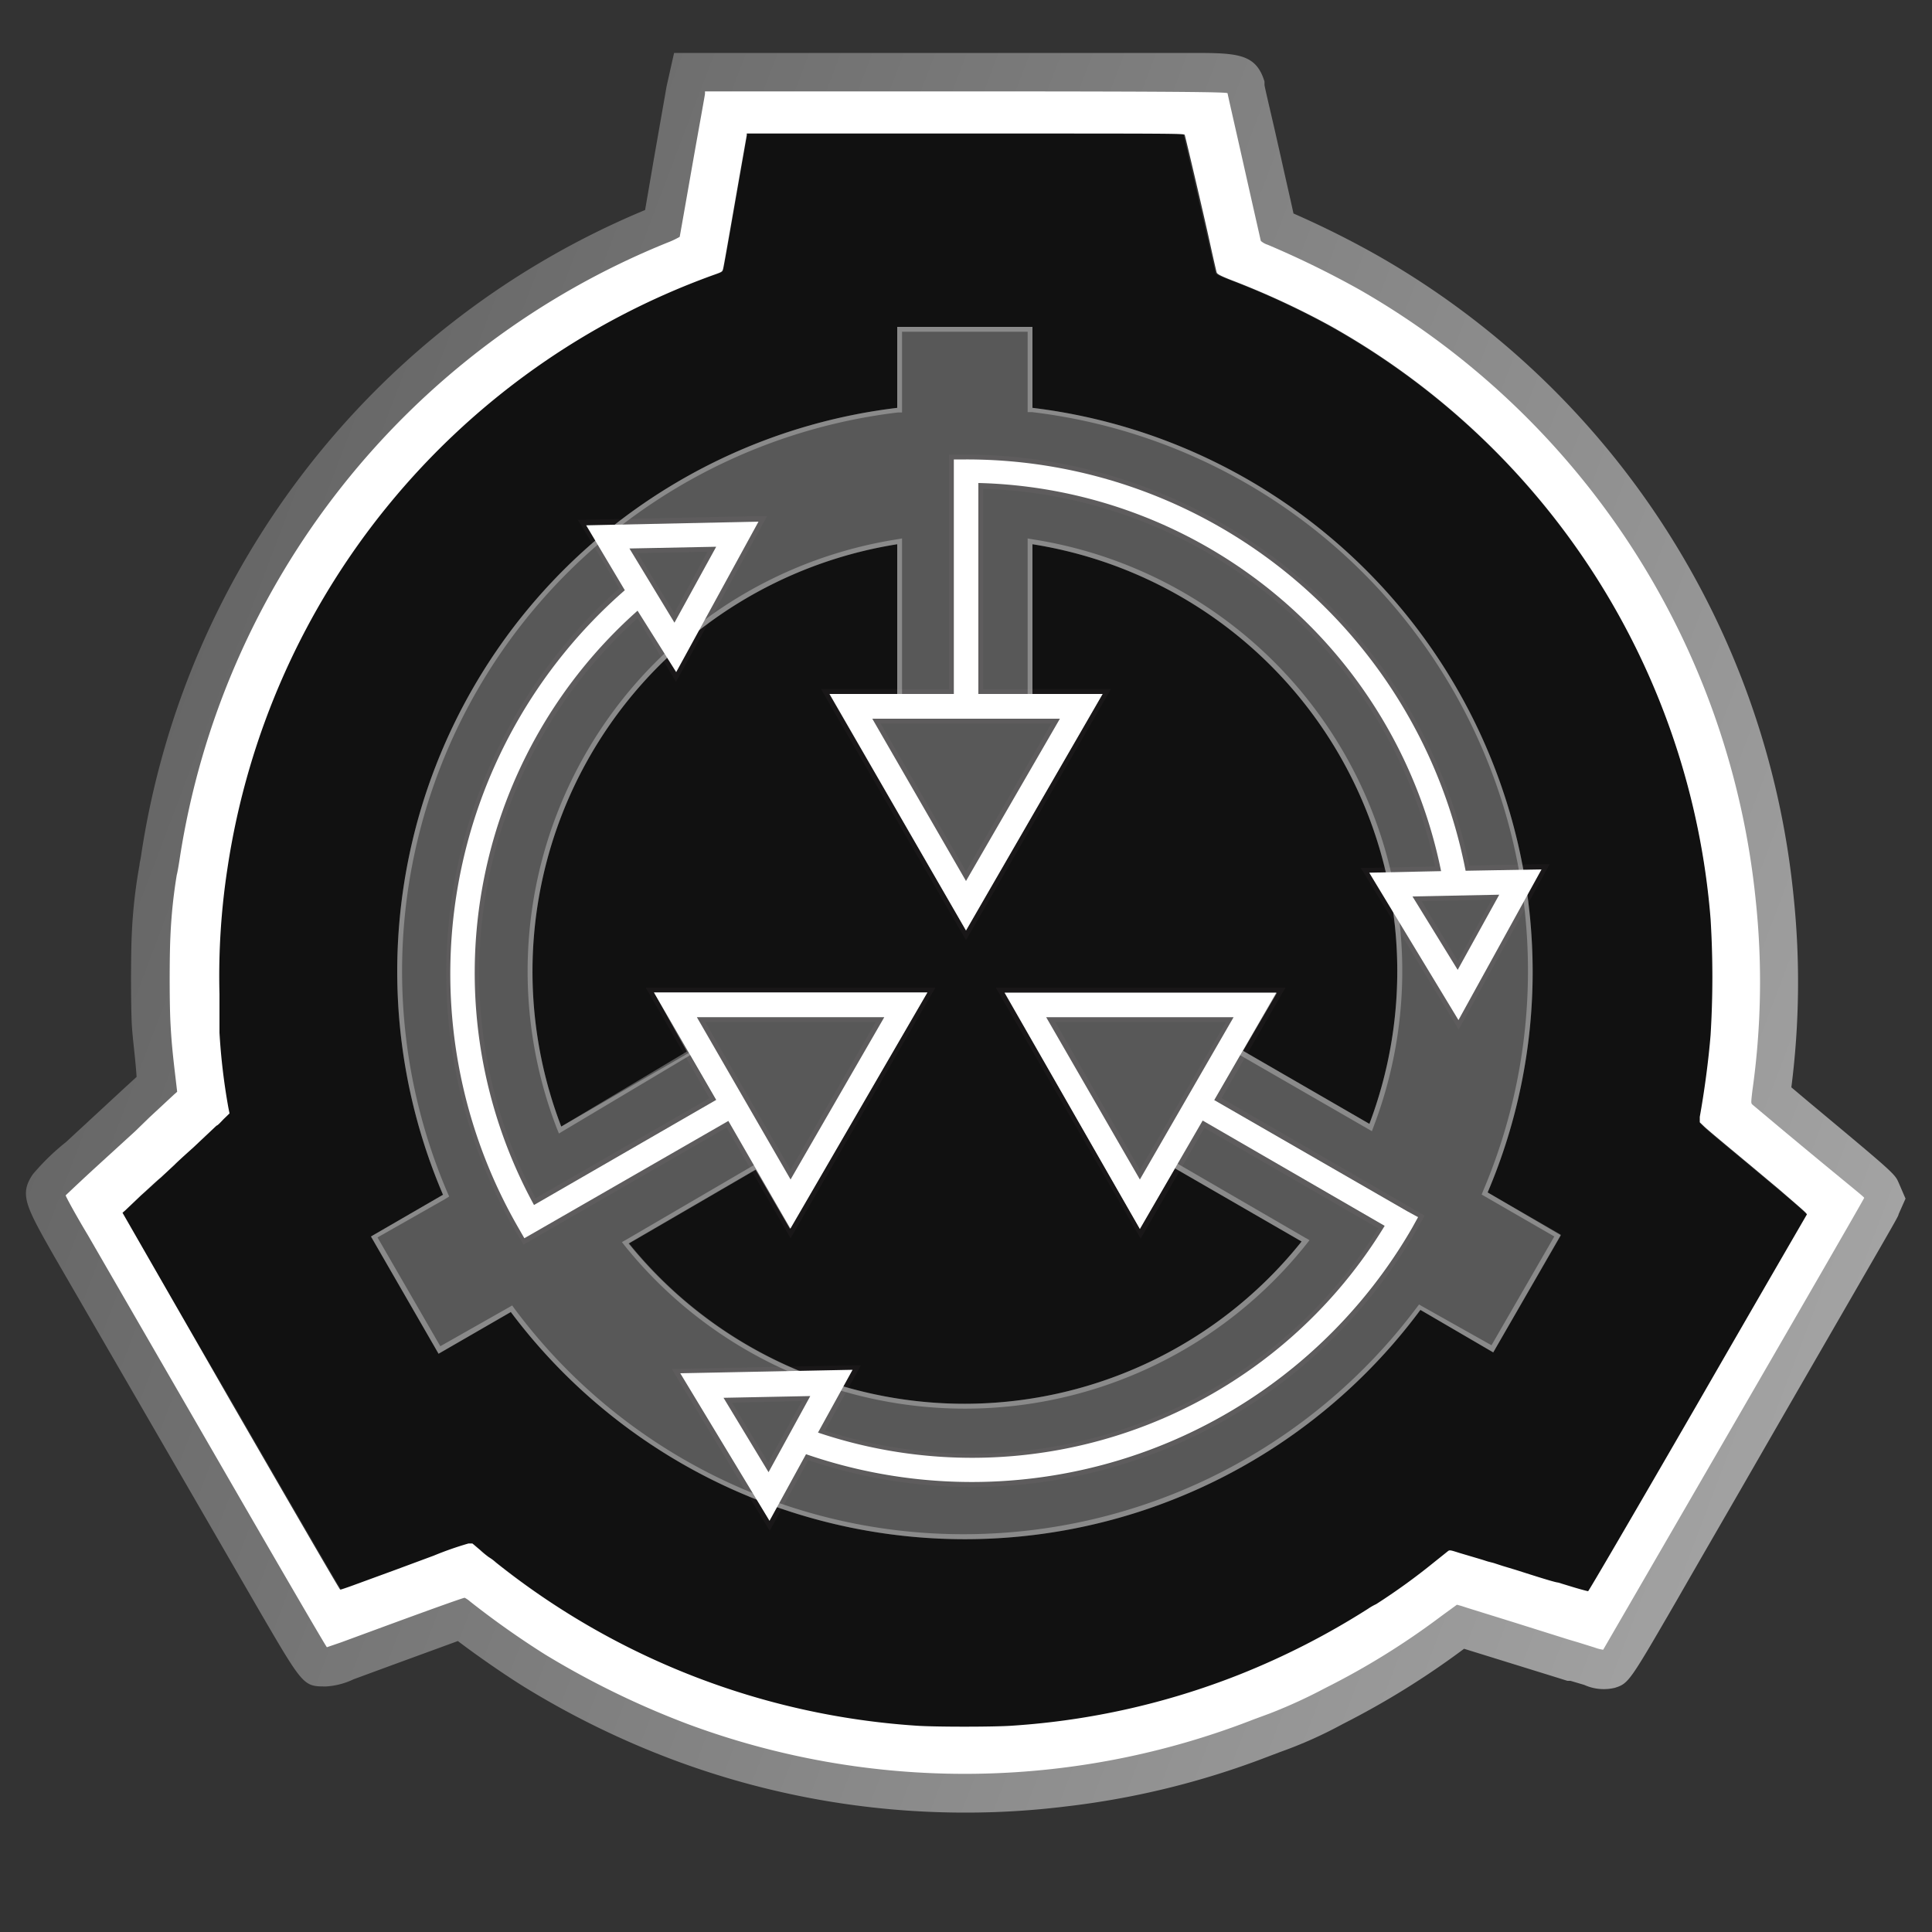 <svg id='Layer_3' data-name='Layer 3' xmlns='http://www.w3.org/2000/svg' xmlns:xlink='http://www.w3.org/1999/xlink' viewBox='0 0 100 100'><rect x="0" y="0" width="100" height="100" fill="#333333" stroke="none"/><defs><style>.cls-1{opacity:0.55;fill:url(#linear-gradient);}.cls-2{opacity:0.66;}.cls-3{fill:#fff;}.cls-4{opacity:0.46;}.cls-5{fill:#231f20;}.cls-6{fill:#fff;}.cls-7,.cls-9{fill:#fff;}.cls-7,.cls-8{opacity:0.3;}.g-0{transform-origin:50px 50px;animation:cont-spin 15s linear infinite;}.g-1{transform-origin:50px 50px;animation:clock-spin cubic-bezier(.62,0,.52,1.3) 10s infinite;}@keyframes clock-spin{0%,15%{transform:rotate(0deg);}25%,40%{transform:rotate(90deg);}50%,65%{transform:rotate(180deg);}75%,90%{transform:rotate(270deg);}100%{transform:rotate(360deg);}}@keyframes cont-spin{from{transform:rotate(0deg);}to{transform:rotate(360deg);}}</style><linearGradient id='linear-gradient' x1='6.16' y1='32.16' x2='97.17' y2='66.71' gradientUnits='userSpaceOnUse'><stop offset='0' stop-color='#8b8b8b'/><stop offset='1' stop-color='#fff'/></linearGradient></defs><g class='g-0'><path class='cls-1' d='M50,93.82A43.11,43.11,0,0,1,34.88,91.1a44.63,44.63,0,0,1-7.72-3.77c-1.05-.65-2.49-1.65-3.46-2.39l-3.58,1.31-1.82.67a3.82,3.82,0,0,1-1.42.37c-1.17,0-1.17,0-3.4-3.82L9.54,76.66,2.79,65C1.31,62.4,1,61.81,1.7,60.78a12.07,12.07,0,0,1,1.72-1.67l3.06-2.83.59-.54C7,54.68,6.87,53.85,6.82,53c-.05-1.09-.05-3.59,0-4.62a26.26,26.26,0,0,1,.4-3.6h0c0-.1.07-.35.1-.61a43.11,43.11,0,0,1,26.07-33.3c.11-.64.27-1.56.45-2.62.35-2,.65-3.7.66-3.77l.39-1.74H61.58c2.42,0,3.42,0,3.87,1.48l0,.17c0,.07.22,1,.51,2.25l.35,1.55c.25,1.13.49,2.16.64,2.86a48.34,48.34,0,0,1,4.38,2.19,43.08,43.08,0,0,1,21.5,33.1,42.82,42.82,0,0,1-.11,9.94l.83.7c4.52,3.77,4.52,3.77,4.73,4.25l.35.81-.36.81c0,.11-.14.31-6.88,12-1.67,2.91-3.35,5.8-4.61,8-2.44,4.21-2.48,4.28-3.19,4.51A2.45,2.45,0,0,1,82,87.21L81.29,87l-.16,0-.64-.2-2.71-.84-2-.62a42.77,42.77,0,0,1-6.27,3.89,22.46,22.46,0,0,1-3.24,1.45l-.66.25A42.73,42.73,0,0,1,55.1,93.51,42.08,42.08,0,0,1,50,93.82ZM24.05,80.7a2.37,2.37,0,0,1,1.56.66,42.19,42.19,0,0,0,3.67,2.58,41.09,41.09,0,0,0,7,3.41,39.18,39.18,0,0,0,27.86-.19,9.74,9.74,0,0,1,1.07-.39c.28-.1,1.26-.55,2.48-1.16a38.42,38.42,0,0,0,5.71-3.54L75,80.87l1.29.39.27.09c.28.09,2.06.65,2.33.72s2.74.85,2.93.92l.2.06c2.36-4,9.49-16.39,11.88-20.57-.8-.68-1.9-1.59-2.9-2.42h0l-1.74-1.47a2.48,2.48,0,0,1-.56-2.38,38.28,38.28,0,0,0,.16-9.46,39.15,39.15,0,0,0-19.5-30,42.63,42.63,0,0,0-4.52-2.21,2.39,2.39,0,0,1-1.56-1.6h0c-.07-.3-.26-1.14-.86-3.84L62.1,7.52C62,7.24,62,7,61.92,6.75c-1.75,0-5.36,0-11.92,0H38.17c-.11.62-.24,1.38-.39,2.2-.68,4-.68,4-.88,4.31l-.12.18a2.87,2.87,0,0,1-1.52,1,39.15,39.15,0,0,0-24,30.34,7.85,7.85,0,0,1-.21,1.08c-.05.32-.18,1.52-.25,2.77-.05.89-.05,3.23,0,4.18s.12,1.64.25,2.72l.21,1.78-.91.85L9.19,59.22,6.13,62l-.27.25.4.69L13,74.66c2.08,3.6,3.8,6.57,4.76,8.2l1-.36C23.65,80.7,23.65,80.7,24.05,80.7Zm41.33,6h0ZM11.06,45.87,11,46Z'/><path class='cls-2' d='M92.06,61.58l-1.59-1.33-.83-.69-.48-.4-.43-.36c-.2-.17-.46-.39-.56-.49L88,58.13l0-.28c.24-1.33.45-2.9.56-4.24a49.09,49.09,0,0,0,0-6A38.71,38.71,0,0,0,68.73,16.83a41.87,41.87,0,0,0-5-2.31c-.75-.29-.79-.32-.82-.43s-.17-.72-.33-1.45c-.34-1.48-1.29-5.55-1.32-5.66s-.6-.07-11.32-.07H38.67l0,.09-.4,2.27c-.52,3-.79,4.5-.83,4.67s-.06.14-.54.31A38.75,38.75,0,0,0,11.69,44.89a36.79,36.79,0,0,0-.42,6.55c0,.77,0,1.67,0,2a32.6,32.6,0,0,0,.46,3.88l.06.3-.28.27c-.15.15-.33.31-.39.36L10,59.39l-.39.35c-.12.11-.41.37-.62.58L8.28,61c-.15.14-.58.55-1,.9l-.83.79-.14.12L12,72.55c3.1,5.37,5.66,9.77,5.68,9.77s.36-.11.74-.25l2.05-.75,2.05-.76a17.06,17.06,0,0,1,1.8-.63l.2,0,.4.34a5,5,0,0,0,.45.37,2.14,2.14,0,0,1,.35.26,39,39,0,0,0,21.76,8.46c.93.07,4.05.07,5,0a38.84,38.84,0,0,0,11.78-2.66,39.67,39.67,0,0,0,6.62-3.39,2.93,2.93,0,0,1,.42-.24,32.77,32.77,0,0,0,3-2.17l.7-.56c.1-.08.11-.08.61.08l.81.24.37.11.28.09.27.08.46.15.63.19c.36.11,2.06.63,2.24.67l.82.25c.37.11.71.2.74.2s2.29-3.87,5.66-9.7c3.07-5.33,5.61-9.72,5.64-9.76S93.66,62.92,92.06,61.58Z'/><path class='cls-3' d='M92.31,58.52,90.7,57.17c-.07-.07-.07-.09,0-.7a40.13,40.13,0,0,0,.17-9.93A41.17,41.17,0,0,0,70.38,15a48.54,48.54,0,0,0-4.76-2.33,1,1,0,0,1-.36-.2s-.4-1.76-.86-3.81-.86-3.78-.86-3.83S62.83,4.73,50,4.73H36.49l0,.12c0,.06-.31,1.74-.66,3.73s-.64,3.65-.65,3.68a4.59,4.59,0,0,1-.64.3A41.14,41.14,0,0,0,9.3,44.45c-.06.4-.13.78-.15.83a26.39,26.39,0,0,0-.33,3.2c-.05,1-.05,3.38,0,4.4s.13,1.77.26,2.86l.09.77L9,56.66,7.73,57.84,7,58.55l-2.19,2c-.76.7-1.39,1.3-1.41,1.32s.51,1,1.16,2.08l6.75,11.68c3.06,5.3,5.58,9.63,5.61,9.63l.73-.25,1.82-.67C23.11,83,24,82.7,24.05,82.7a1.32,1.32,0,0,1,.29.2,45.39,45.39,0,0,0,3.88,2.74,44.52,44.52,0,0,0,7.36,3.59A41.13,41.13,0,0,0,64.88,89l.84-.31a26.66,26.66,0,0,0,2.88-1.32,39,39,0,0,0,6-3.72l.81-.59.22.06.34.11,2.38.74,2.83.89.54.16.83.26a2.05,2.05,0,0,0,.43.11S96.5,62.06,96.49,62,95.67,61.32,92.31,58.52ZM93.5,62.9s-2.57,4.43-5.64,9.76c-3.37,5.83-5.63,9.7-5.66,9.7s-.37-.09-.74-.2l-.82-.25c-.18,0-1.88-.56-2.24-.67l-.63-.19-.46-.15L77,80.82l-.28-.09-.37-.11-.81-.24c-.5-.16-.51-.16-.61-.08l-.7.56a32.77,32.77,0,0,1-3,2.17,2.93,2.93,0,0,0-.42.24,39.67,39.67,0,0,1-6.62,3.39,38.84,38.84,0,0,1-11.78,2.66c-.93.07-4.05.07-5,0a39,39,0,0,1-21.76-8.46,2.14,2.14,0,0,0-.35-.26,5,5,0,0,1-.45-.37l-.4-.34-.2,0a17.06,17.06,0,0,0-1.8.63l-2.05.76-2.05.75c-.38.14-.71.25-.74.25s-2.58-4.4-5.68-9.77L6.34,62.77l.14-.12.83-.79c.39-.35.82-.76,1-.9L9,60.32c.21-.21.5-.47.62-.58l.39-.35,1.2-1.13c.06,0,.24-.21.39-.36l.28-.27-.06-.3a32.6,32.6,0,0,1-.46-3.88c0-.34,0-1.24,0-2a36.79,36.79,0,0,1,.42-6.55A38.75,38.75,0,0,1,36.88,14.25c.48-.17.5-.18.54-.31s.31-1.7.83-4.67L38.65,7l0-.09H50c10.72,0,11.29,0,11.32.07s1,4.18,1.32,5.66c.16.73.31,1.38.33,1.45s.07.14.82.43a41.87,41.87,0,0,1,5,2.31A38.71,38.71,0,0,1,88.54,47.57a49.09,49.09,0,0,1,0,6c-.11,1.34-.32,2.91-.56,4.24l0,.28.19.18c.1.1.36.32.56.49l.43.36.48.4.83.69,1.59,1.33C93.66,62.92,93.55,62.82,93.5,62.9Z'/></g><g class='g-1'><g id='Layer_2' data-name='Layer 2'><g class='cls-4'><path class='cls-5' d='M50,23.78A26.31,26.31,0,0,1,75.86,45.07L79.79,45l-4.3,7.81-4.62-7.63,3.72-.08A25.07,25.07,0,0,0,50.65,25V35.92h6.43L50,48.16,42.94,35.92h6.42V24.42h0v-.64H50M50,45.6l4.85-8.4h-9.7L50,45.6m25.44,4.65,2.16-3.94-4.49.09,2.33,3.85M50,23.53h-.88V35.67H42.5l.22.38,7.06,12.23.22.38.22-.38,7.06-12.23.22-.38H50.89V25.3A24.7,24.7,0,0,1,74.28,44.85l-3.42.07h-.43l.23.37,4.62,7.63.22.37.21-.38L80,45.11l.21-.38h-.43l-3.73.07A26.64,26.64,0,0,0,50,23.53ZM45.58,37.45h8.84L50,45.1l-4.42-7.65Zm28,9.19,3.63-.07-1.75,3.18-1.88-3.11Z'/><path class='cls-5' d='M39.26,27,35,34.79,33,31.61a25.06,25.06,0,0,0-5.4,30.76l9.43-5.44-3.22-5.56H48L40.92,63.61,37.71,58l-10,5.75h0l-.56.32-.31-.54a26.32,26.32,0,0,1,5.51-33l-2-3.36L39.26,27m-4.35,5.26,2.16-3.93-4.49.09,2.33,3.84m6,28.82,4.85-8.4h-9.7l4.85,8.4M39.69,26.71h-.43l-8.93.19H29.9l.23.37,1.92,3.18a26.66,26.66,0,0,0-5.4,33.22l.32.54.12.21.22-.12.35-.2.2-.12,9.75-5.62,3.09,5.35.22.38.22-.38L48.2,51.49l.22-.37h-15l.22.37,3.08,5.35-9,5.18A24.7,24.7,0,0,1,33,32l1.77,2.92.22.37.21-.38,4.3-7.82.21-.38ZM33,28.63l3.62-.07L34.9,31.73,33,28.63ZM36.5,52.9h8.83l-4.41,7.65L36.5,52.9Z'/><path class='cls-5' d='M66.1,51.37l-3.21,5.56,10,5.76h0l.55.32-.31.54A26.33,26.33,0,0,1,41.72,75.31l-1.89,3.45-4.62-7.64,8.92-.18-1.79,3.25a25,25,0,0,0,29.33-10.7L62.25,58,59,63.61,52,51.37H66.1M59,61.05l4.85-8.4h-9.7L59,61.05M39.78,76.2l2.16-3.94-4.49.09,2.33,3.85M66.54,51.12h-15l.22.37,7.06,12.24.22.38.22-.38,3.08-5.35,9,5.2A24.81,24.81,0,0,1,42.7,74.05l1.65-3,.21-.38h-.44l-8.92.18h-.43l.22.37,4.62,7.63.23.38.21-.38,1.79-3.27A26.56,26.56,0,0,0,73.31,63.68l.31-.54.12-.22-.21-.12-.35-.2-.2-.12-9.75-5.64,3.09-5.35.22-.37ZM54.62,52.9h8.84L59,60.55,54.62,52.9ZM37.89,72.6l3.62-.08L39.76,75.7l-1.87-3.1Z'/></g><path class='cls-6' d='M75.86,45.07A26.31,26.31,0,0,0,50,23.78h-.63v.64h0v11.5H42.94L50,48.16l7.07-12.24H50.64V25A25.07,25.07,0,0,1,74.59,45.09l-3.72.08,4.62,7.63L79.79,45Zm-21-7.87L50,45.6l-4.85-8.4Zm20.59,13L73.11,46.4l4.49-.09Z'/><path class='cls-6' d='M33.85,51.37l3.22,5.56-9.43,5.44A25.06,25.06,0,0,1,33,31.61L35,34.79,39.26,27l-8.92.19,2,3.36a26.32,26.32,0,0,0-5.51,33l.31.54.56-.32h0l10-5.75,3.21,5.57L48,51.37ZM37.07,28.3l-2.16,3.93-2.33-3.84Zm-1,24.35h9.7l-4.85,8.4Z'/><path class='cls-6' d='M72.85,62.7h0l-10-5.76,3.21-5.56H52L59,63.61,62.25,58l9.42,5.45a25,25,0,0,1-29.33,10.7l1.79-3.25-8.92.18,4.62,7.64,1.89-3.45A26.32,26.32,0,0,0,73.09,63.56L73.4,63ZM39.78,76.2l-2.33-3.85,4.49-.09ZM59,61.05l-4.85-8.4h9.7Z'/></g><g id='Layer_1' data-name='Layer 1'><path class='cls-7' d='M80.79,63.91,77,61.72a29.13,29.13,0,0,0,2.33-11.44A29.42,29.42,0,0,0,53.44,21.11V16.92h-7v4.19A29.38,29.38,0,0,0,22.93,61.84L19.2,64l3.5,6.07,3.74-2.16a29.36,29.36,0,0,0,47.08-.11L77.29,70ZM49.94,72.66a22.36,22.36,0,0,1-17.38-8.3l6.57-3.82,1.78,3.06L48,51.37H33.85l1.8,3.13-6.6,3.81A22.39,22.39,0,0,1,46.44,28.17v7.75H42.93L50,48.16l7.07-12.24H53.44V28.17a22.37,22.37,0,0,1,17.44,30l-6.54-3.78,1.75-3H52L59,63.6l1.81-3.13,6.56,3.79A22.34,22.34,0,0,1,49.94,72.66Z'/><g class='cls-8'><path class='cls-9' d='M53.19,17.17v4.16l.22,0A29.12,29.12,0,0,1,76.77,61.63l-.08.2.19.11L80.45,64,77.2,69.63l-3.56-2-.19-.11-.13.17A29.3,29.3,0,0,1,49.94,79.41a28.94,28.94,0,0,1-23.3-11.66l-.13-.18-.19.11-3.53,2-3.25-5.63,3.52-2,.19-.12-.09-.2A29.13,29.13,0,0,1,46.47,21.35l.22,0V17.17h6.5m3.43,19L50,47.66,43.36,36.17h3.33v-8.3l-.29.05A22.63,22.63,0,0,0,28.82,58.4l.11.27.25-.15,6.49-3.87.21-.13-.12-.21-1.49-2.69H47.54L40.91,63.1l-1.56-2.69-.13-.22-.22.13-6.56,3.83-.25.14.18.23a22.6,22.6,0,0,0,35.23-.1l.18-.23-.25-.14L61,60.26l-.21-.13-.13.22L59,63.1,52.4,51.62H65.66l-1.54,2.67L64,54.5l.21.13,6.54,3.77.26.15.1-.27A22.61,22.61,0,0,0,53.48,27.92l-.29-.05v8.3h3.43M53.44,16.92h-7v4.19A29.38,29.38,0,0,0,22.93,61.84L19.2,64l3.5,6.07,3.74-2.16a29.36,29.36,0,0,0,47.08-.11L77.29,70l3.5-6.06L77,61.72a29.13,29.13,0,0,0,2.33-11.44A29.42,29.42,0,0,0,53.44,21.11V16.92ZM50,48.16l7.07-12.24H53.44V28.17a22.37,22.37,0,0,1,17.44,30l-6.54-3.78,1.75-3H52L59,63.6l1.81-3.13,6.56,3.79a22.35,22.35,0,0,1-34.84.1l6.57-3.82,1.78,3.06L48,51.37H33.85l1.7,3.06-6.5,3.88A22.39,22.39,0,0,1,46.44,28.17v7.75H42.93L50,48.16Z'/></g></g></g></svg>
